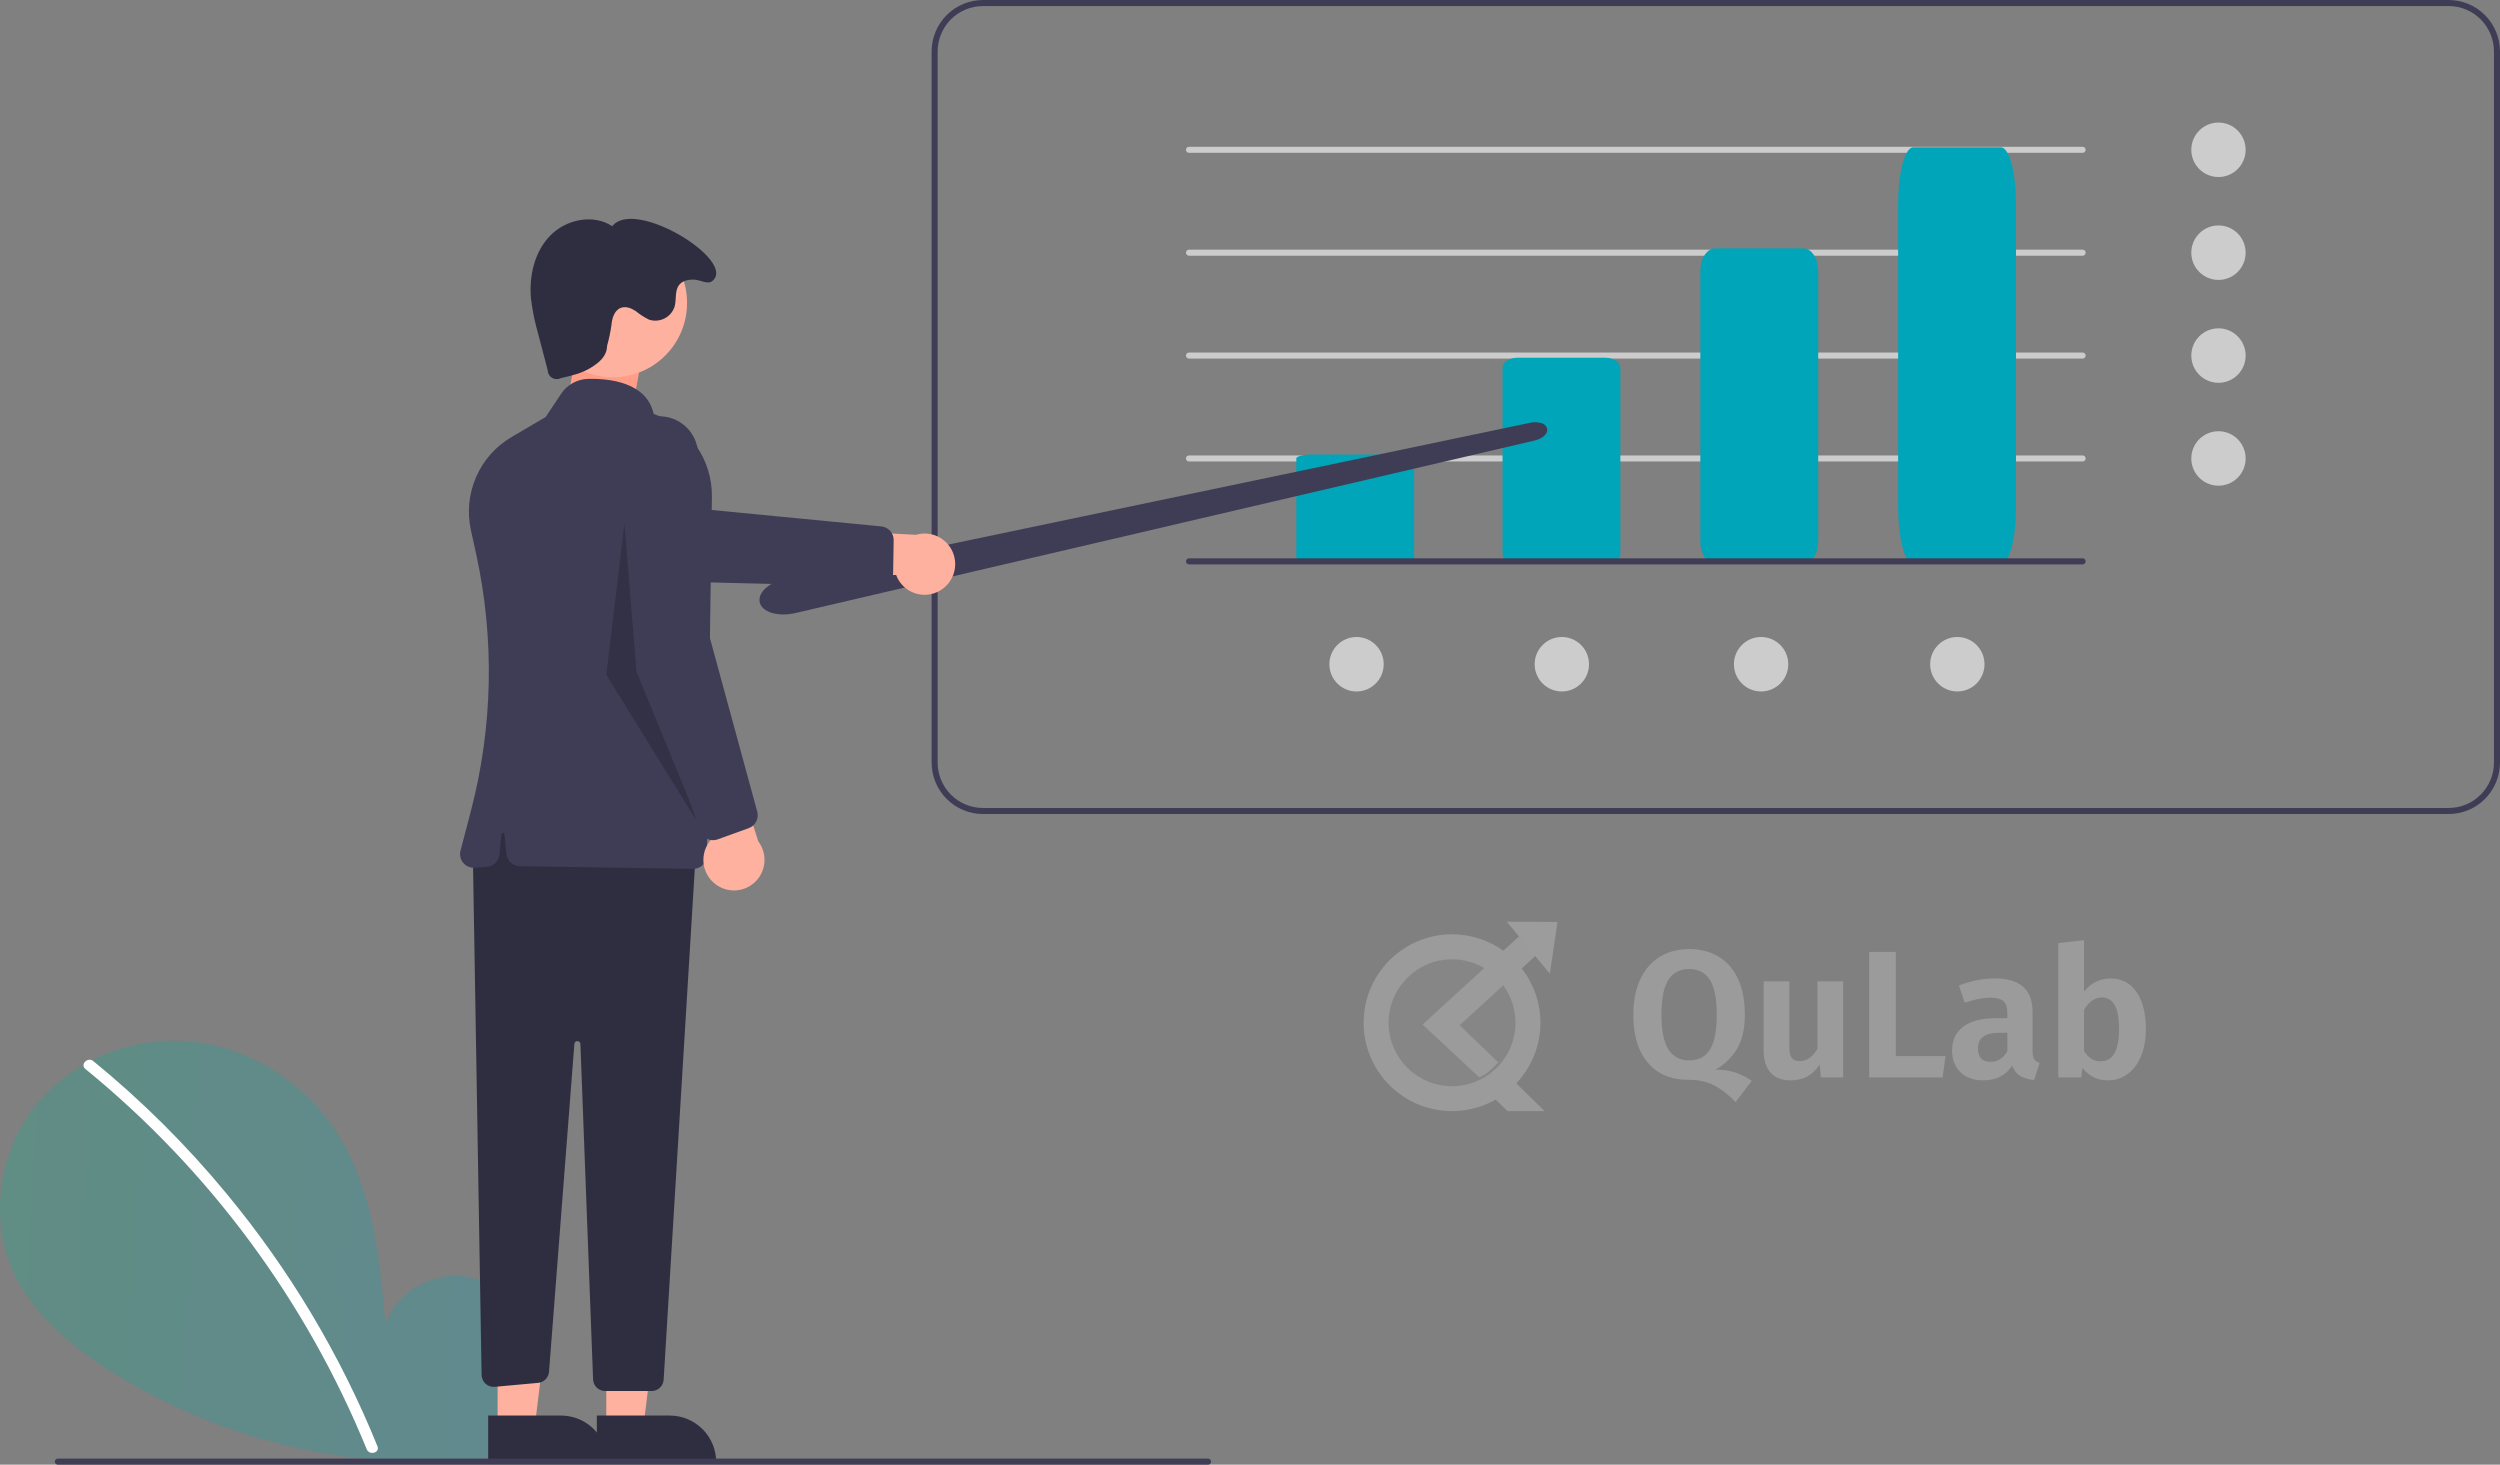 <svg width="594" height="348" viewBox="0 0 594 348" fill="none" xmlns="http://www.w3.org/2000/svg">
<rect x="0" y="0" width="594" height="348" fill="#808080" stroke="none"/>
<rect x="138.537" y="74.613" width="15.545" height="21.07" transform="rotate(10.183 138.537 74.613)" fill="#FF9D87"/>
<path d="M233.545 193.413H581.805C585.039 193.41 588.138 192.121 590.424 189.829C592.71 187.538 593.996 184.431 594 181.19V12.223C593.996 8.982 592.71 5.876 590.424 3.584C588.138 1.293 585.039 0.004 581.805 0H233.545C230.312 0.004 227.212 1.293 224.926 3.584C222.64 5.876 221.354 8.982 221.35 12.223V181.19C221.354 184.431 222.64 187.538 224.926 189.829C227.212 192.121 230.312 193.41 233.545 193.413ZM581.805 1.438C584.658 1.441 587.393 2.579 589.41 4.6C591.427 6.622 592.562 9.364 592.565 12.223V181.19C592.562 184.049 591.427 186.791 589.41 188.813C587.393 190.835 584.658 191.972 581.805 191.975H233.545C230.692 191.972 227.957 190.835 225.94 188.813C223.923 186.791 222.788 184.049 222.785 181.19V12.223C222.788 9.364 223.923 6.622 225.94 4.6C227.957 2.579 230.692 1.441 233.545 1.438H581.805Z" fill="#3F3D56"/>
<path d="M527.11 42.062C523.544 42.062 520.654 39.165 520.654 35.591C520.654 32.017 523.544 29.12 527.11 29.12C530.675 29.12 533.565 32.017 533.565 35.591C533.565 39.165 530.675 42.062 527.11 42.062Z" fill="#CCCCCC"/>
<path d="M527.11 66.508C523.544 66.508 520.654 63.611 520.654 60.037C520.654 56.463 523.544 53.566 527.11 53.566C530.675 53.566 533.565 56.463 533.565 60.037C533.565 63.611 530.675 66.508 527.11 66.508Z" fill="#CCCCCC"/>
<path d="M527.11 90.955C523.544 90.955 520.654 88.057 520.654 84.484C520.654 80.91 523.544 78.013 527.11 78.013C530.675 78.013 533.565 80.91 533.565 84.484C533.565 88.057 530.675 90.955 527.11 90.955Z" fill="#CCCCCC"/>
<path d="M527.11 115.401C523.544 115.401 520.654 112.504 520.654 108.93C520.654 105.356 523.544 102.459 527.11 102.459C530.675 102.459 533.565 105.356 533.565 108.93C533.565 112.504 530.675 115.401 527.11 115.401Z" fill="#CCCCCC"/>
<path d="M418.435 164.293C414.869 164.293 411.979 161.396 411.979 157.822C411.979 154.249 414.869 151.351 418.435 151.351C422 151.351 424.891 154.249 424.891 157.822C424.891 161.396 422 164.293 418.435 164.293Z" fill="#CCCCCC"/>
<path d="M465.061 164.293C461.496 164.293 458.605 161.396 458.605 157.822C458.605 154.249 461.496 151.351 465.061 151.351C468.627 151.351 471.517 154.249 471.517 157.822C471.517 161.396 468.627 164.293 465.061 164.293Z" fill="#CCCCCC"/>
<path d="M322.314 164.293C318.748 164.293 315.858 161.396 315.858 157.822C315.858 154.249 318.748 151.351 322.314 151.351C325.879 151.351 328.77 154.249 328.77 157.822C328.77 161.396 325.879 164.293 322.314 164.293Z" fill="#CCCCCC"/>
<path d="M371.092 164.293C367.526 164.293 364.636 161.396 364.636 157.822C364.636 154.249 367.526 151.351 371.092 151.351C374.657 151.351 377.548 154.249 377.548 157.822C377.548 161.396 374.657 164.293 371.092 164.293Z" fill="#CCCCCC"/>
<path d="M282.502 36.31H494.83C495.02 36.31 495.203 36.234 495.337 36.099C495.472 35.964 495.547 35.782 495.547 35.591C495.547 35.4 495.472 35.217 495.337 35.082C495.203 34.948 495.02 34.872 494.83 34.872H282.502C282.312 34.872 282.13 34.948 281.995 35.082C281.86 35.217 281.785 35.4 281.785 35.591C281.785 35.782 281.86 35.964 281.995 36.099C282.13 36.234 282.312 36.31 282.502 36.31Z" fill="#CCCCCC"/>
<path d="M282.502 60.756H494.83C495.02 60.756 495.203 60.68 495.337 60.545C495.472 60.411 495.547 60.228 495.547 60.037C495.547 59.846 495.472 59.664 495.337 59.529C495.203 59.394 495.02 59.318 494.83 59.318H282.502C282.312 59.318 282.13 59.394 281.995 59.529C281.86 59.664 281.785 59.846 281.785 60.037C281.785 60.228 281.86 60.411 281.995 60.545C282.13 60.68 282.312 60.756 282.502 60.756Z" fill="#CCCCCC"/>
<path d="M282.502 85.202H494.83C495.02 85.202 495.203 85.127 495.337 84.992C495.472 84.857 495.547 84.674 495.547 84.483C495.547 84.293 495.472 84.11 495.337 83.975C495.203 83.84 495.02 83.764 494.83 83.764H282.502C282.312 83.764 282.13 83.84 281.995 83.975C281.86 84.11 281.785 84.293 281.785 84.483C281.785 84.674 281.86 84.857 281.995 84.992C282.13 85.127 282.312 85.202 282.502 85.202Z" fill="#CCCCCC"/>
<path d="M282.502 109.649H494.83C495.02 109.649 495.203 109.573 495.337 109.438C495.472 109.303 495.547 109.12 495.547 108.93C495.547 108.739 495.472 108.556 495.337 108.421C495.203 108.286 495.02 108.211 494.83 108.211H282.502C282.312 108.211 282.13 108.286 281.995 108.421C281.86 108.556 281.785 108.739 281.785 108.93C281.785 109.12 281.86 109.303 281.995 109.438C282.13 109.573 282.312 109.649 282.502 109.649Z" fill="#CCCCCC"/>
<path d="M454.59 134H475.41C476.362 133.996 477.274 132.585 477.947 130.077C478.62 127.569 478.999 124.169 479 120.622V48.378C478.999 44.831 478.62 41.431 477.947 38.923C477.274 36.415 476.362 35.004 475.41 35H454.59C453.638 35.004 452.726 36.415 452.053 38.923C451.38 41.431 451.001 44.831 451 48.378V120.622C451.001 124.169 451.38 127.569 452.053 130.077C452.726 132.585 453.638 133.996 454.59 134Z" fill="#00A5B9"/>
<path d="M407.59 134H428.41C429.362 133.998 430.274 133.441 430.947 132.451C431.62 131.461 431.999 130.119 432 128.718V64.282C431.999 62.881 431.62 61.539 430.947 60.549C430.274 59.559 429.362 59.002 428.41 59H407.59C406.638 59.002 405.726 59.559 405.053 60.549C404.38 61.539 404.001 62.881 404 64.282V128.718C404.001 130.119 404.38 131.461 405.053 132.451C405.726 133.441 406.638 133.998 407.59 134Z" fill="#00A5B9"/>
<path d="M360.59 134H381.41C382.362 133.999 383.274 133.753 383.947 133.316C384.62 132.878 384.999 132.285 385 131.667V87.333C384.999 86.715 384.62 86.122 383.947 85.684C383.274 85.247 382.362 85.001 381.41 85H360.59C359.638 85.001 358.726 85.247 358.053 85.684C357.38 86.122 357.001 86.715 357 87.333V131.667C357.001 132.285 357.38 132.878 358.053 133.316C358.726 133.753 359.638 133.999 360.59 134Z" fill="#00A5B9"/>
<path d="M311.59 134H332.41C333.362 134 334.274 133.9 334.947 133.724C335.62 133.547 335.999 133.308 336 133.058V108.942C335.999 108.692 335.62 108.453 334.947 108.276C334.274 108.1 333.362 108 332.41 108H311.59C310.638 108 309.726 108.1 309.053 108.276C308.38 108.453 308.001 108.692 308 108.942V133.058C308.001 133.308 308.38 133.547 309.053 133.724C309.726 133.9 310.638 134 311.59 134Z" fill="#00A5B9"/>
<path opacity="0.25" d="M118.09 343.934C124.54 338.47 128.458 329.839 127.431 321.437C126.403 313.035 120.039 305.311 111.784 303.527C103.528 301.743 94.118 306.682 91.61 314.765C90.23 299.181 88.64 282.944 80.374 269.672C72.889 257.655 59.925 249.057 45.876 247.519C31.826 245.98 17.033 251.79 8.271 262.906C-0.491 274.021 -2.637 290.18 3.5 302.942C8.021 312.343 16.35 319.339 25.077 325.031C53.276 343.268 87.097 350.684 120.317 345.915L118.09 343.934Z" fill="url(#paint0_linear)"/>
<path d="M22.165 252.112C33.757 261.577 44.393 272.162 53.916 283.716C68.821 301.734 80.882 321.937 89.679 343.619C90.323 345.201 87.76 345.889 87.124 344.325C72.73 309.087 49.752 278.029 20.291 253.99C18.968 252.911 20.853 251.041 22.165 252.112Z" fill="white"/>
<path d="M186.123 146C186.938 145.998 187.752 145.916 188.552 145.756H188.552C188.698 145.727 188.844 145.695 188.99 145.662L364.661 104.664C366.569 104.219 367.836 103.015 367.609 101.865C367.513 101.526 367.326 101.221 367.068 100.982C366.81 100.743 366.491 100.58 366.146 100.512C365.298 100.277 364.406 100.257 363.548 100.454L186.787 137.455C182.807 138.288 180.044 140.736 180.497 143.029C180.734 144.228 181.788 145.158 183.464 145.648C184.33 145.889 185.225 146.008 186.123 146Z" fill="#3F3D56"/>
<path d="M223.336 140.328C222.427 140.864 221.412 141.193 220.362 141.293C219.312 141.393 218.253 141.26 217.26 140.906C216.267 140.551 215.363 139.982 214.613 139.239C213.862 138.497 213.284 137.598 212.917 136.607L187.289 137.143L194.389 125.845L217.637 127.069C219.339 126.562 221.167 126.699 222.776 127.453C224.384 128.207 225.66 129.527 226.362 131.161C227.065 132.796 227.145 134.631 226.587 136.321C226.029 138.01 224.873 139.436 223.336 140.328V140.328Z" fill="#FEB19E"/>
<path d="M212.205 136.225L212.338 128.351C212.348 127.538 212.054 126.751 211.514 126.145C210.974 125.539 210.227 125.157 209.42 125.075L163.367 120.621L124.997 108.011C123.839 107.63 122.617 107.484 121.402 107.581C120.187 107.678 119.004 108.016 117.92 108.576C116.837 109.135 115.875 109.905 115.092 110.84C114.308 111.776 113.717 112.858 113.354 114.024C112.991 115.191 112.863 116.417 112.978 117.634C113.092 118.85 113.447 120.031 114.021 121.109C114.594 122.187 115.376 123.139 116.321 123.911C117.265 124.683 118.354 125.26 119.522 125.606L161.992 138.21L208.896 139.405C209.605 139.422 210.3 139.205 210.874 138.788C211.448 138.37 211.869 137.775 212.073 137.094C212.156 136.812 212.2 136.519 212.205 136.225Z" fill="#3F3D56"/>
<path d="M144.053 339.215L152.847 339.214L157.031 305.214L144.052 305.215L144.053 339.215Z" fill="#FEB19E"/>
<path d="M141.81 347.76L170.166 347.759V347.399C170.166 345.946 169.881 344.508 169.326 343.166C168.771 341.823 167.958 340.604 166.934 339.577C165.909 338.549 164.692 337.734 163.353 337.178C162.014 336.622 160.579 336.336 159.129 336.336H159.128L141.81 336.337L141.81 347.76Z" fill="#2F2E41"/>
<path d="M118.229 339.215L127.024 339.214L131.207 305.214L118.228 305.215L118.229 339.215Z" fill="#FEB19E"/>
<path d="M115.987 347.76L144.343 347.759V347.399C144.343 345.946 144.057 344.508 143.503 343.166C142.948 341.823 142.135 340.604 141.11 339.577C140.085 338.549 138.868 337.734 137.529 337.178C136.19 336.622 134.755 336.336 133.306 336.336H133.305L115.986 336.337L115.987 347.76Z" fill="#2F2E41"/>
<path d="M112.327 201.807L114.427 326.694C114.434 327.09 114.522 327.48 114.685 327.839C114.849 328.199 115.085 328.521 115.379 328.786C115.673 329.05 116.018 329.251 116.392 329.375C116.767 329.5 117.163 329.546 117.556 329.51L127.847 328.572C128.522 328.511 129.153 328.212 129.629 327.728C130.105 327.245 130.395 326.608 130.448 325.93L136.472 248.029C136.486 247.846 136.57 247.676 136.705 247.552C136.841 247.429 137.019 247.362 137.202 247.366C137.385 247.37 137.559 247.443 137.69 247.572C137.821 247.7 137.897 247.874 137.904 248.058L140.916 327.742C140.944 328.486 141.258 329.189 141.793 329.705C142.327 330.221 143.041 330.509 143.783 330.509H154.819C155.55 330.509 156.253 330.23 156.785 329.728C157.318 329.226 157.639 328.54 157.683 327.809L165.409 201.088L119.5 189.584L112.327 201.807Z" fill="#2F2E41"/>
<path d="M145.626 89.637C135.896 89.637 128.008 81.731 128.008 71.977C128.008 62.224 135.896 54.318 145.626 54.318C155.357 54.318 163.245 62.224 163.245 71.977C163.245 81.731 155.357 89.637 145.626 89.637Z" fill="#FEB19E"/>
<path d="M166.981 205.522C167.287 205.226 167.53 204.873 167.698 204.483C167.866 204.092 167.955 203.672 167.96 203.246L169.149 118.085C169.22 113.753 167.92 109.51 165.435 105.965C162.95 102.42 159.408 99.755 155.317 98.355C153.667 90.849 144.882 89.908 139.76 90.021C138.482 90.048 137.229 90.384 136.108 91.001C134.987 91.617 134.031 92.495 133.321 93.56L129.649 99.08L121.558 103.834C117.813 106.025 114.859 109.352 113.123 113.334C111.386 117.316 110.956 121.749 111.895 125.992L113.141 131.671C117.528 151.774 117.11 172.632 111.923 192.543L109.416 202.123C109.286 202.622 109.276 203.145 109.388 203.648C109.5 204.152 109.731 204.621 110.061 205.017C110.39 205.413 110.81 205.724 111.284 205.925C111.758 206.125 112.273 206.209 112.786 206.169L115.698 205.945C116.453 205.887 117.165 205.565 117.707 205.034C118.249 204.503 118.587 203.797 118.662 203.041L119.144 198.212C119.153 198.123 119.194 198.041 119.26 197.981C119.326 197.921 119.412 197.888 119.501 197.888C119.59 197.888 119.675 197.921 119.741 197.981C119.807 198.041 119.849 198.123 119.858 198.212L120.324 202.887C120.403 203.677 120.768 204.411 121.352 204.948C121.935 205.485 122.694 205.789 123.486 205.801L164.683 206.436C164.7 206.436 164.717 206.437 164.734 206.437C165.574 206.439 166.381 206.11 166.981 205.522Z" fill="#3F3D56"/>
<path d="M144.248 82.157C144.176 84.653 142.447 86.097 140.324 87.405C138.201 88.713 135.72 89.279 133.289 89.826C132.962 90 132.596 90.087 132.227 90.078C131.857 90.069 131.496 89.964 131.179 89.775C130.861 89.585 130.598 89.316 130.414 88.995C130.23 88.673 130.132 88.31 130.129 87.939L127.899 79.438C127.11 76.723 126.536 73.949 126.182 71.143C125.645 65.744 126.922 59.936 130.681 56.032C134.441 52.129 140.961 50.742 145.467 53.749C150.813 46.905 175.252 62.028 169.224 66.787C168.151 67.634 166.512 66.562 165.151 66.459C163.789 66.355 162.264 66.595 161.399 67.654C160.269 69.037 160.761 71.098 160.296 72.824C160.103 73.431 159.792 73.994 159.382 74.481C158.971 74.967 158.468 75.367 157.903 75.658C157.337 75.948 156.719 76.124 156.086 76.174C155.452 76.224 154.814 76.148 154.21 75.951C153.085 75.395 152.026 74.712 151.054 73.917C150.01 73.22 148.69 72.704 147.515 73.144C145.966 73.724 145.415 75.625 145.275 77.277C145.039 78.924 144.696 80.554 144.248 82.157Z" fill="#2F2E41"/>
<path d="M13.735 348H287.035C287.225 348 287.408 347.924 287.542 347.789C287.677 347.655 287.752 347.472 287.752 347.281C287.752 347.09 287.677 346.907 287.542 346.773C287.408 346.638 287.225 346.562 287.035 346.562H13.735C13.544 346.562 13.362 346.638 13.227 346.773C13.093 346.907 13.017 347.09 13.017 347.281C13.017 347.472 13.093 347.655 13.227 347.789C13.362 347.924 13.544 348 13.735 348Z" fill="#3F3D56"/>
<path opacity="0.2" d="M148.363 124.388L151.232 159.62L166.296 196.289L144.059 160.339L148.363 124.388Z" fill="black"/>
<path d="M169.818 209.945C168.996 209.283 168.328 208.448 167.863 207.5C167.397 206.552 167.144 205.513 167.123 204.456C167.101 203.399 167.311 202.35 167.737 201.384C168.163 200.417 168.796 199.556 169.59 198.86L159.994 175.035L173.051 177.678L180.162 199.898C181.239 201.313 181.76 203.075 181.627 204.849C181.495 206.624 180.717 208.288 179.442 209.526C178.167 210.765 176.483 211.491 174.71 211.568C172.936 211.646 171.195 211.068 169.818 209.945V209.945Z" fill="#FEB19E"/>
<path d="M170.517 199.437L177.908 196.767C178.67 196.488 179.299 195.933 179.673 195.212C180.047 194.49 180.137 193.655 179.927 192.87L167.735 148.134L165.876 107.702C165.82 106.482 165.522 105.285 165.001 104.181C164.479 103.077 163.744 102.088 162.837 101.271C161.931 100.454 160.871 99.826 159.72 99.424C158.57 99.021 157.351 98.852 156.134 98.926C154.917 99 153.728 99.316 152.634 99.855C151.54 100.394 150.564 101.145 149.763 102.065C148.961 102.986 148.35 104.057 147.965 105.216C147.581 106.375 147.43 107.6 147.521 108.818L150.841 153.09L166.377 197.465C166.612 198.136 167.061 198.71 167.654 199.1C168.247 199.49 168.952 199.673 169.659 199.622C169.952 199.6 170.241 199.537 170.517 199.437Z" fill="#3F3D56"/>
<path d="M282.502 134.095H494.83C495.02 134.095 495.203 134.019 495.337 133.884C495.472 133.75 495.547 133.567 495.547 133.376C495.547 133.185 495.472 133.002 495.337 132.868C495.203 132.733 495.02 132.657 494.83 132.657H282.502C282.312 132.657 282.13 132.733 281.995 132.868C281.86 133.002 281.785 133.185 281.785 133.376C281.785 133.567 281.86 133.75 281.995 133.884C282.13 134.019 282.312 134.095 282.502 134.095Z" fill="#3F3D56"/>
<g opacity="0.8">
<path d="M361.616 230.172C360.406 228.599 358.972 227.206 357.372 226.037C353.907 223.49 349.62 222 345 222C333.421 222 324 231.425 324 243.007C324 254.589 333.421 264 345 264C348.952 264 352.668 262.9 355.827 260.979C357.539 259.949 359.083 258.668 360.433 257.22C363.885 253.476 366 248.478 366 243.007C366 238.176 364.358 233.722 361.616 230.172Z" fill="#A1A1A1" fill-opacity="0.25"/>
<path d="M367 264H358.183L355 260.881C356.804 259.817 358.433 258.495 359.856 257L367 264Z" fill="#A1A1A1"/>
<path d="M361.616 230.172C360.406 228.599 358.972 227.206 357.372 226.037C353.907 223.49 349.62 222 345 222C333.421 222 324 231.425 324 243.007C324 254.589 333.421 264 345 264C348.952 264 352.668 262.9 355.827 260.979C357.539 259.949 359.083 258.668 360.433 257.22C363.885 253.476 366 248.478 366 243.007C366 238.176 364.358 233.722 361.616 230.172ZM351.471 256.622C349.509 257.555 347.31 258.084 345 258.084C336.692 258.084 329.928 251.318 329.928 243.007C329.928 234.696 336.692 227.93 345 227.93C347.895 227.93 350.608 228.752 352.905 230.172C354.602 231.216 356.078 232.608 357.247 234.223C359.028 236.701 360.085 239.736 360.085 243.007C360.085 246.849 358.638 250.371 356.258 253.03C354.922 254.52 353.294 255.745 351.471 256.622Z" fill="#A1A1A1"/>
<path d="M355.997 252.431L346.807 243.592L367.713 224.478L369 222H367.713H361.431L338 243.43L351.491 256C353.293 255.198 354.617 253.88 355.997 252.431Z" fill="#A1A1A1"/>
<path d="M370.068 219.051L368.249 231.359L357.992 218.992L370.068 219.051Z" fill="#A2A2A2"/>
<path d="M407.598 254.147C409.379 254.147 410.959 254.377 412.337 254.837C413.716 255.296 415.009 255.957 416.215 256.819L412.381 261.859C410.686 260.107 408.991 258.786 407.297 257.896C405.631 257.005 403.52 256.56 400.963 256.56C398.35 256.56 396.066 255.957 394.113 254.751C392.189 253.544 390.695 251.792 389.633 249.494C388.599 247.168 388.082 244.367 388.082 241.093C388.082 237.876 388.613 235.105 389.676 232.778C390.767 230.423 392.304 228.628 394.286 227.393C396.296 226.129 398.651 225.497 401.351 225.497C404.08 225.497 406.435 226.115 408.417 227.35C410.399 228.556 411.921 230.322 412.984 232.649C414.046 234.975 414.578 237.79 414.578 241.093C414.578 244.454 413.946 247.182 412.682 249.279C411.418 251.347 409.724 252.97 407.598 254.147ZM394.759 241.093C394.759 244.884 395.32 247.642 396.44 249.365C397.56 251.088 399.197 251.95 401.351 251.95C403.534 251.95 405.171 251.103 406.263 249.408C407.354 247.685 407.9 244.913 407.9 241.093C407.9 237.273 407.354 234.516 406.263 232.821C405.171 231.098 403.534 230.236 401.351 230.236C399.168 230.236 397.517 231.098 396.397 232.821C395.305 234.544 394.759 237.302 394.759 241.093ZM437.946 256H432.647L432.346 252.941C431.541 254.205 430.565 255.153 429.416 255.785C428.267 256.388 426.931 256.689 425.409 256.689C423.341 256.689 421.761 256.072 420.67 254.837C419.579 253.573 419.033 251.821 419.033 249.581V233.166H425.151V248.805C425.151 250.011 425.352 250.873 425.754 251.39C426.156 251.878 426.788 252.122 427.65 252.122C429.287 252.122 430.68 251.132 431.829 249.15V233.166H437.946V256ZM450.45 226.186V250.916H462.255L461.566 256H444.117V226.186H450.45ZM482.936 249.667C482.936 250.557 483.065 251.218 483.324 251.649C483.582 252.051 484.013 252.352 484.616 252.553L483.324 256.603C481.974 256.488 480.868 256.172 480.006 255.655C479.173 255.138 478.527 254.334 478.067 253.243C476.574 255.54 474.29 256.689 471.217 256.689C468.948 256.689 467.139 256.043 465.789 254.751C464.467 253.429 463.807 251.72 463.807 249.624C463.807 247.125 464.712 245.215 466.521 243.894C468.331 242.572 470.93 241.912 474.319 241.912H476.947V240.792C476.947 239.384 476.631 238.408 475.999 237.862C475.368 237.316 474.319 237.043 472.854 237.043C471.246 237.043 469.235 237.445 466.823 238.25L465.444 234.157C468.288 233.037 471.102 232.476 473.888 232.476C476.99 232.476 479.274 233.151 480.739 234.501C482.203 235.823 482.936 237.804 482.936 240.447V249.667ZM472.897 252.295C474.621 252.295 475.971 251.448 476.947 249.753V245.401H474.922C471.619 245.401 469.968 246.637 469.968 249.107C469.968 250.112 470.212 250.902 470.7 251.476C471.217 252.022 471.95 252.295 472.897 252.295ZM501.413 232.476C504.084 232.476 506.152 233.539 507.617 235.665C509.111 237.79 509.858 240.763 509.858 244.583C509.858 246.938 509.484 249.035 508.737 250.873C508.019 252.683 506.971 254.104 505.592 255.138C504.242 256.172 502.648 256.689 500.81 256.689C498.311 256.689 496.315 255.713 494.821 253.76L494.477 256H489.048V224.075L495.166 223.386V235.622C495.884 234.645 496.789 233.884 497.88 233.338C498.972 232.764 500.149 232.476 501.413 232.476ZM499.087 252.166C502.016 252.166 503.481 249.638 503.481 244.583C503.481 241.797 503.122 239.844 502.404 238.724C501.715 237.575 500.71 237 499.388 237C497.751 237 496.344 237.977 495.166 239.93V249.71C496.171 251.347 497.478 252.166 499.087 252.166Z" fill="#A1A1A1"/>
</g>
<defs>
<linearGradient id="paint0_linear" x1="-1.23584e-05" y1="247.275" x2="132.708" y2="254.594" gradientUnits="userSpaceOnUse">
<stop stop-color="#00B38F"/>
<stop offset="1" stop-color="#00A5B9"/>
</linearGradient>
</defs>
</svg>
